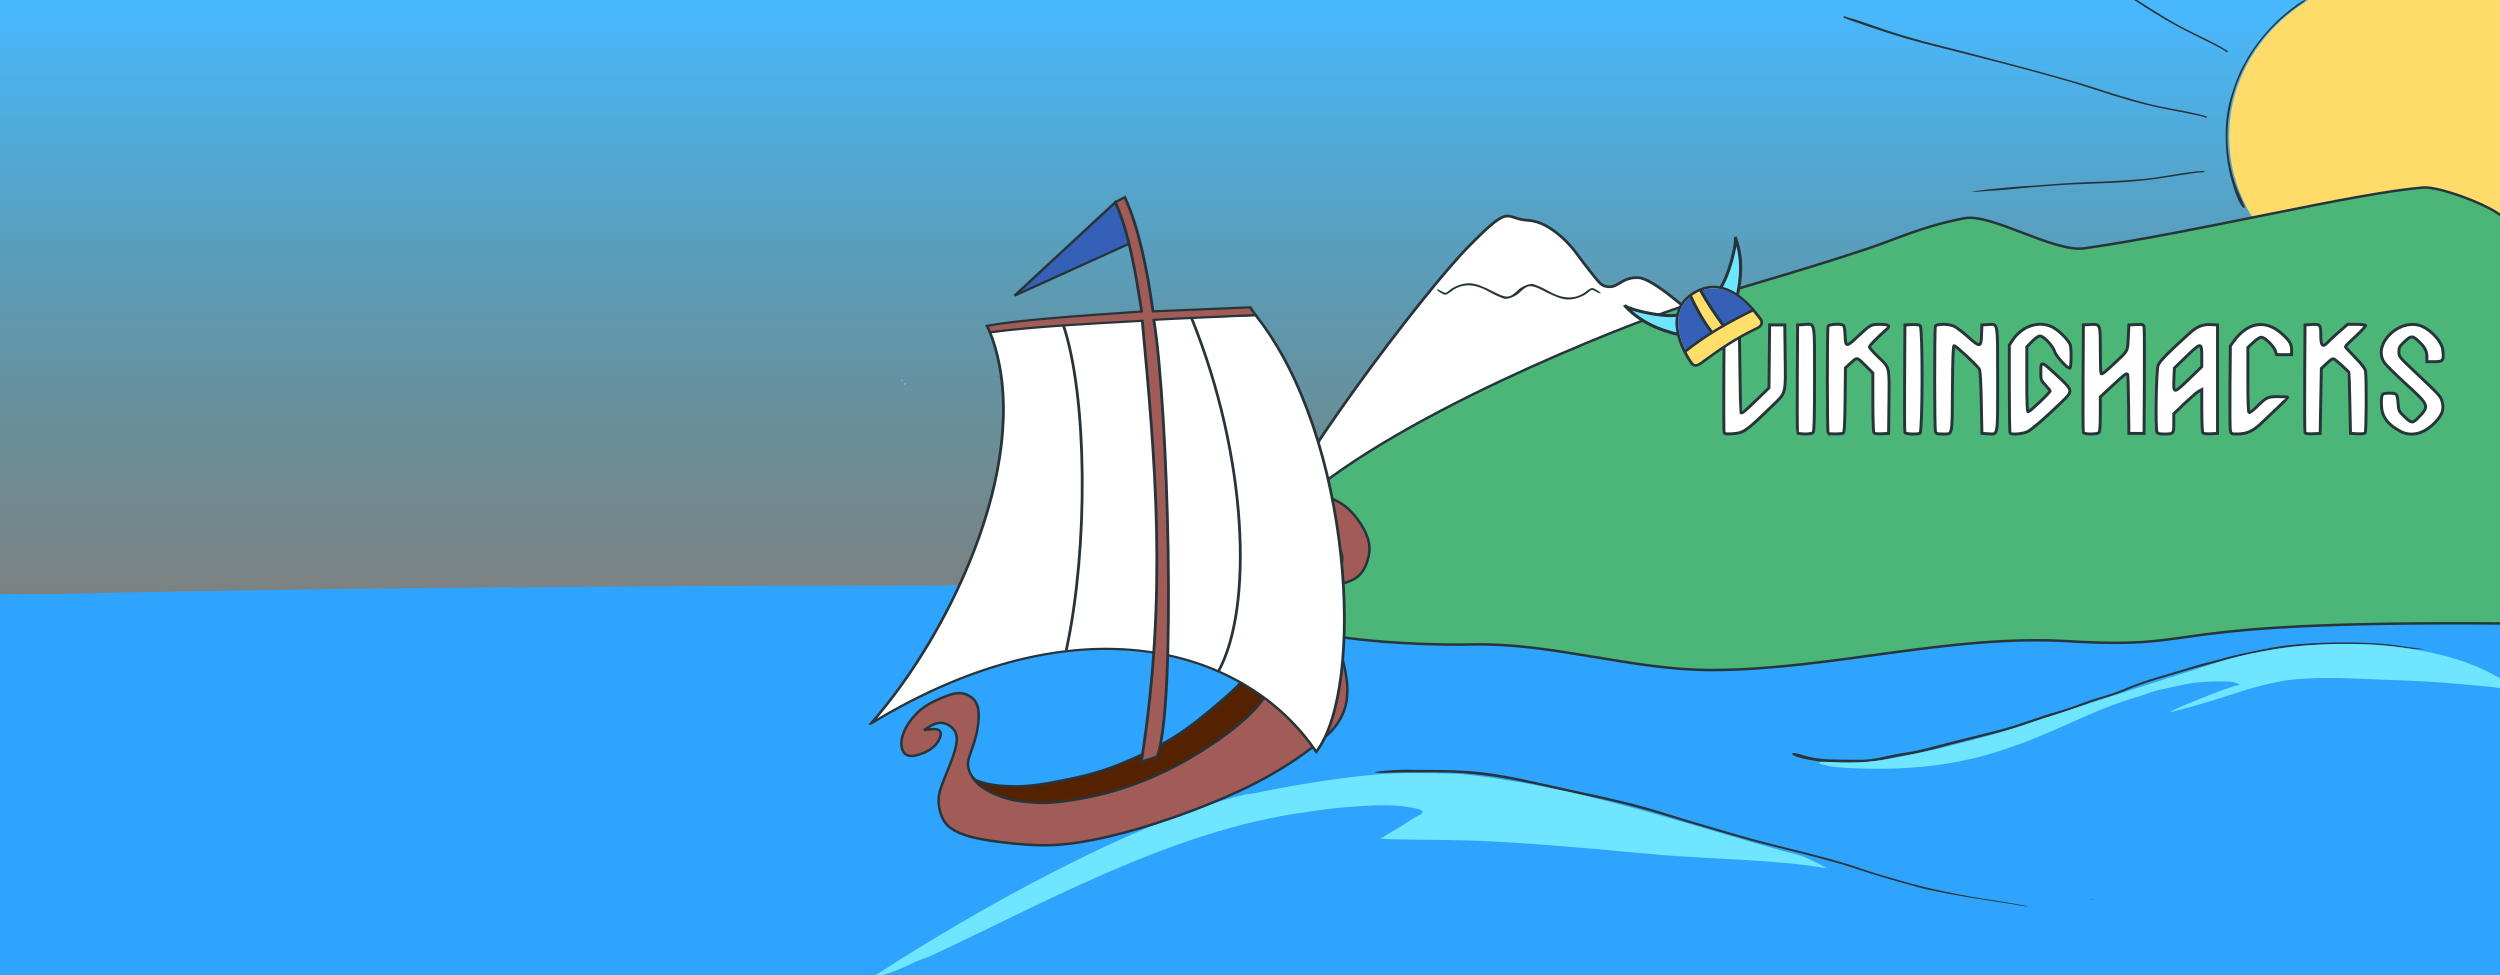 <?xml version="1.0" encoding="UTF-8" standalone="no"?>
<svg
   xmlns:dc="http://purl.org/dc/elements/1.1/"
   xmlns:cc="http://creativecommons.org/ns#"
   xmlns:rdf="http://www.w3.org/1999/02/22-rdf-syntax-ns#"
   xmlns:svg="http://www.w3.org/2000/svg"
   xmlns="http://www.w3.org/2000/svg"
   xmlns:xlink="http://www.w3.org/1999/xlink"
   xmlns:sodipodi="http://sodipodi.sourceforge.net/DTD/sodipodi-0.dtd"
   xmlns:inkscape="http://www.inkscape.org/namespaces/inkscape"
   inkscape:version="0.92.4 (5da689c313, 2019-01-14)"
   inkscape:export-ydpi="250"
   inkscape:export-xdpi="250"
   inkscape:export-filename="C:\Users\Cole\Downloads\vikingHacksLandingConcept.png"
   sodipodi:docname="vHacksLandingProduction.svg"
   viewBox="0 0 4000 1560"
   height="1560"
   width="4000"
   id="svg929"
   version="1.1">
  <rect x="0" y="0" width="4000" height="1560" fill="#808080" stroke="none"/>
  <defs
     id="defs933">
    <inkscape:tag
       id="Set 2"
       inkscape:expanded="true">
      <inkscape:tagref
         xlink:href="#path6145"
         id="tagref15137" />
      <inkscape:tagref
         xlink:href="#path12938-9-2"
         id="tagref15139" />
      <inkscape:tagref
         xlink:href="#path12938-9"
         id="tagref15141" />
    </inkscape:tag>
    <linearGradient
       id="linearGradient2018-8"
       inkscape:collect="always">
      <stop
         id="stop2014"
         offset="0"
         style="stop-color:#49b7fb;stop-opacity:1" />
      <stop
         id="stop2016"
         offset="1"
         style="stop-color:#35a7b7;stop-opacity:0;" />
    </linearGradient>
    <inkscape:path-effect
       lpeversion="1"
       is_visible="true"
       id="path-effect1504"
       effect="spiro" />
    <linearGradient
       gradientTransform="matrix(17.152,0,0,4.286,-1166.653,1261.501)"
       gradientUnits="userSpaceOnUse"
       y2="-60.197"
       x2="177.247"
       y1="-287.609"
       x1="177.247"
       id="linearGradient2020"
       xlink:href="#linearGradient2018-8"
       inkscape:collect="always" />
    <inkscape:path-effect
       effect="bspline"
       id="path-effect6105"
       is_visible="true"
       weight="33.333"
       steps="2"
       helper_size="0"
       apply_no_weight="true"
       apply_with_weight="true"
       only_selected="false" />
  </defs>
  <sodipodi:namedview
     inkscape:current-layer="g937"
     inkscape:window-maximized="1"
     inkscape:window-y="642"
     inkscape:window-x="1072"
     inkscape:cy="1021.4922"
     inkscape:cx="1658.9463"
     inkscape:zoom="0.27917016"
     showguides="true"
     showgrid="false"
     id="namedview931"
     inkscape:window-height="1057"
     inkscape:window-width="1920"
     inkscape:pageshadow="2"
     inkscape:pageopacity="0"
     guidetolerance="10"
     gridtolerance="10"
     objecttolerance="10"
     borderopacity="1"
     bordercolor="#666666"
     pagecolor="#ffffff"
     inkscape:guide-bbox="true">
    <sodipodi:guide
       position="1306.783,1040"
       orientation="0,1"
       id="guide13129"
       inkscape:locked="false"
       inkscape:label=""
       inkscape:color="rgb(0,0,255)" />
    <sodipodi:guide
       position="1469.075,520"
       orientation="0,1"
       id="guide13131"
       inkscape:locked="false"
       inkscape:label=""
       inkscape:color="rgb(0,0,255)" />
    <inkscape:grid
       type="xygrid"
       id="grid13133" />
    <sodipodi:guide
       position="853,1945.258"
       orientation="1,0"
       id="guide13135"
       inkscape:locked="false"
       inkscape:label=""
       inkscape:color="rgb(0,0,255)" />
    <sodipodi:guide
       position="1706,1697.035"
       orientation="1,0"
       id="guide13137"
       inkscape:locked="false"
       inkscape:label=""
       inkscape:color="rgb(0,0,255)" />
  </sodipodi:namedview>
  <g
     inkscape:groupmode="layer"
     id="layer9"
     inkscape:label="Image 5">
    <rect
       y="0"
       x="-76.766"
       height="1032.137"
       width="4072.736"
       id="rect2012"
       style="display:inline;fill:url(#linearGradient2020);fill-opacity:1;stroke-width:8.575;stroke-linejoin:round;stroke-miterlimit:4;stroke-dasharray:51.447, 8.575;stroke-dashoffset:0" />
  </g>
  <g
     inkscape:label="Image 3"
     id="layer3"
     inkscape:groupmode="layer"
     style="display:inline">
    <g
       style="display:inline"
       id="g17296"
       transform="translate(12)">
      <path
         inkscape:connector-curvature="0"
         id="rect2004"
         style="display:inline;fill:#2fa4ff;fill-opacity:1;stroke-width:5.865;stroke-linejoin:round;stroke-dasharray:35.188, 5.865"
         d="m -12.215,950.302 c 0,0 67.226,0.795 100.807,0 1317.86,-31.191 3914.48,0 3914.48,0 l -3.127,620.803 H -15.341 Z"
         sodipodi:nodetypes="cscccc" />
      <ellipse
         ry="261.521"
         rx="283.05"
         cy="218.203"
         cx="3837.686"
         id="path13139"
         style="display:inline;opacity:1;fill:#ffdc69;fill-opacity:1;stroke:none;stroke-width:4.569;stroke-linecap:butt;stroke-linejoin:miter;stroke-miterlimit:4;stroke-dasharray:none;stroke-opacity:1;paint-order:stroke fill markers" />
      <g
         transform="translate(1486)"
         id="g15080">
        <path
           sodipodi:nodetypes="cccsccsccscc"
           inkscape:connector-curvature="0"
           style="fill:#27343a;stroke:none;stroke-width:3.8;stroke-miterlimit:4;stroke-dasharray:none;stroke-opacity:1"
           d="m 2092.928,102.215 -2.426,4.143 c -6.847,11.689 -17.447,40.432 -21.994,59.643 -8.845,37.367 -6.789,85.076 4.102,123.263 2.197,7.703 4.642,16.58 11.214,32.253 9.463,17.79 11.397,11.201 8.171,4.942 C 2082.617,305.335 2080.288,301.295 2075.621,285.5 2044.84,181.328 2088.749,69.299 2183.885,6.092 c 6.666,-4.429 7.961,-5.658 6.226,-5.914 -2.856,-0.421 -19.858,11.507 -35.277,24.752 -21.024,18.059 -42.141,43.131 -56.279,66.82 -2.052,3.438 -5.627,10.465 -5.627,10.465 z"
           id="path15076" />
        <path
           inkscape:connector-curvature="0"
           style="fill:#27343a;stroke:none;stroke-width:3.8;stroke-miterlimit:4;stroke-dasharray:none;stroke-opacity:1"
           d="m 1453.521,25.871 c -0.393,-0.007 -0.869,0.147 -1.406,0.464 -2.766,1.633 -0.75,2.476 35.297,14.757 48.632,16.568 79.979,25.696 127.897,37.241 5.532,1.333 21.832,5.456 36.222,9.165 14.39,3.709 39.294,10.1 55.344,14.2 16.049,4.1 41.186,10.794 55.859,14.874 14.673,4.08 34.052,9.467 43.064,11.971 9.012,2.504 28.734,8.59 43.825,13.524 55.681,18.204 85.927,26.472 121.254,33.15 33.95,6.417 55.686,10.996 57.57,12.127 2.025,1.215 5.025,1.116 4.995,-0.165 -0.042,-1.808 -22.141,-6.959 -58.331,-13.596 -28.052,-5.145 -39.006,-7.895 -80.993,-20.331 -12.187,-3.609 -29.883,-9.185 -39.325,-12.391 -9.442,-3.206 -29.387,-9.247 -44.323,-13.422 -14.936,-4.176 -34.405,-9.649 -43.266,-12.163 -14.134,-4.011 -47.009,-12.739 -116.246,-30.863 -10.793,-2.825 -27.547,-7.111 -37.231,-9.523 -50.816,-12.658 -79.605,-21.24 -121.081,-36.094 -13.155,-4.711 -26.984,-9.203 -30.73,-9.98 -3.746,-0.778 -7.108,-1.874 -7.474,-2.437 -0.215,-0.331 -0.529,-0.501 -0.922,-0.508 z"
           id="path15074" />
        <path
           sodipodi:nodetypes="ccccsccsscccc"
           inkscape:connector-curvature="0"
           style="display:inline;fill:#27343a;stroke:none;stroke-width:3.8;stroke-miterlimit:4;stroke-dasharray:none;stroke-opacity:1"
           d="m 1692.965,304.894 c 22.751,-1.398 42.399,-3.891 57.584,-5.057 15.185,-1.166 35.239,-2.707 44.566,-3.425 9.326,-0.718 29.941,-1.719 45.81,-2.224 58.551,-1.865 89.805,-4.402 125.291,-10.166 34.104,-5.54 56.099,-8.643 58.256,-8.223 2.317,0.452 5.104,-0.664 4.64,-1.857 -0.656,-1.686 -23.187,1.005 -59.472,7.101 -28.125,4.725 -39.361,5.873 -83.072,8.494 -12.687,0.761 -31.224,1.551 -41.193,1.755 -9.969,0.204 -30.779,1.324 -46.244,2.489 -15.465,1.165 -35.634,2.656 -44.821,3.313 -32.894,0.807 -157.924,15.176 -61.346,7.8 z"
           id="path15074-0" />
        <path
           sodipodi:nodetypes="ccccsccsscccc"
           inkscape:connector-curvature="0"
           style="display:inline;fill:#27343a;stroke:none;stroke-width:3.8;stroke-miterlimit:4;stroke-dasharray:none;stroke-opacity:1"
           d="m 1774.914,-86.483 c 19.366,12.02 36.836,21.353 49.897,29.187 13.061,7.834 30.311,18.177 38.333,22.986 8.023,4.809 25.417,15.918 38.654,24.686 48.839,32.349 75.8,48.36 108.081,64.186 31.023,15.21 50.76,25.402 52.276,26.993 1.629,1.709 4.548,2.411 4.859,1.169 0.44,-1.755 -19.495,-12.593 -52.619,-28.611 -25.675,-12.416 -35.504,-17.979 -72.675,-41.127 -10.789,-6.719 -26.367,-16.798 -34.617,-22.398 -8.25,-5.6 -25.872,-16.725 -39.161,-24.721 -13.289,-7.995 -30.603,-18.447 -38.477,-23.226 -27.299,-18.37 -137.597,-78.977 -54.552,-29.124 z"
           id="path15074-0-2" />
      </g>
      <g
         id="g17282"
         transform="translate(1430.627,-1.791)">
        <path
           id="path2028"
           d="m 906.97,396.349 c 70.188,-71.244 56,-44.227 95.25,-42.038 39.25,2.189 74.155,48.439 74.155,48.439 0,0 26.507,36.021 39.048,50 4.306,4.8 8.17,7.69 17.665,7.885 13.338,0.273 20.746,-15.531 45.344,-14.584 40.981,1.576 190.399,159.274 190.399,159.274 L 854.429,884.322 583.998,859.695 c 21.23,-87 250.385,-389.667 322.972,-463.347 z"
           style="display:inline;fill:#ffffff;fill-opacity:1;stroke:#27343a;stroke-width:4.403;stroke-linecap:butt;stroke-linejoin:miter;stroke-miterlimit:4;stroke-dasharray:none;stroke-opacity:1"
           inkscape:connector-curvature="0"
           sodipodi:nodetypes="sscssscccs" />
        <path
           style="fill:#27343a;stroke:none;stroke-width:3.8;stroke-miterlimit:4;stroke-dasharray:none;stroke-opacity:1"
           d="m 908.627,455.002 c -10.907,-0.272 -24.855,4.703 -33.098,11.979 -4.68,4.131 -5.32,4.194 -10.953,1.096 -9.859,-5.424 -11.634,-3.866 -2.285,2.006 7.109,4.466 8.948,4.313 16.066,-1.332 17.308,-13.726 37.267,-13.892 60.801,-0.504 10.014,5.697 22.839,11.347 26.42,11.637 0.473,0.038 0.981,0.043 1.514,0.018 0.499,-0.024 1.021,-0.075 1.562,-0.15 6.829,-0.951 16.607,-5.802 19.998,-9.854 0.2,-0.187 0.311,-0.278 0.527,-0.482 13.22,-12.462 17.725,-12.7 38.354,-2.023 17.668,9.144 27.009,12.599 36.465,13.488 11.16,1.05 26.444,-4.091 35.236,-11.852 4.68,-4.131 5.32,-4.194 10.953,-1.096 9.86,5.424 11.634,3.864 2.285,-2.008 -7.109,-4.466 -8.946,-4.311 -16.064,1.334 -17.308,13.726 -37.269,13.89 -60.803,0.502 -10.014,-5.697 -22.84,-11.345 -26.42,-11.635 -0.473,-0.038 -0.981,-0.045 -1.514,-0.019 -0.499,0.024 -1.021,0.077 -1.562,0.152 -6.829,0.951 -16.608,5.802 -19.998,9.854 -0.2,0.187 -0.311,0.278 -0.527,0.482 -13.22,12.462 -17.725,12.7 -38.354,2.023 -17.668,-9.144 -27.009,-12.599 -36.465,-13.488 -0.697,-0.066 -1.412,-0.109 -2.139,-0.127 z"
           id="path15060"
           inkscape:connector-curvature="0" />
      </g>
    </g>
  </g>
  <g
     inkscape:label="Image 1"
     id="layer1"
     inkscape:groupmode="layer"
     style="display:inline">
    <path
       sodipodi:nodetypes="cssssssssscc"
       id="path2009"
       d="m 4016.989,997.671 c -597.146,-5.264 -471.715,42.329 -707.702,28.254 -189.741,-11.317 -380.058,45.714 -570.136,46.142 -128.347,0.289 -256.698,-44.209 -385.004,-40.939 -73.097,1.863 -342.885,-4.795 -357.851,-76.368 -28.978,-138.582 312.153,-310.322 540.423,-405.399 195.913,-81.6 252.273,-85.328 453.665,-152.272 45.764,-15.212 84.028,-34.665 152.701,-47.903 42.953,-8.28 143.131,55.046 191.819,48.113 177.432,-25.265 433.061,-88.588 542.64,-97.312 25.461,-2.027 112.288,30.17 128.941,49.537 -0.622,191.594 10.504,648.148 10.504,648.148"
       style="display:inline;fill:#4cb578;fill-opacity:1;stroke:#27343a;stroke-width:4;stroke-linecap:butt;stroke-linejoin:miter;stroke-miterlimit:4;stroke-dasharray:none;stroke-opacity:1"
       inkscape:connector-curvature="0" />
  </g>
  <g
     id="g937"
     inkscape:label="Image"
     inkscape:groupmode="layer"
     style="display:inline">
    <path
       sodipodi:nodetypes="ssss"
       id="path1750"
       d="m 2701.843,515.25 c -1.244,-1.586 -1.208,-1.621 0.378,-0.378 0.963,0.755 1.75,1.542 1.75,1.75 0,0.823 -0.821,0.293 -2.128,-1.372 z"
       style="fill:#9ce3fb"
       inkscape:connector-curvature="0" />
    <path
       id="path1686"
       style="fill:#9ce3fb"
       d="m 1442.912,608 c -0.582,0 -0.781,0.45 -0.441,1 0.34,0.55 0.816,1 1.059,1 0.242,0 0.441,-0.45 0.441,-1 0,-0.55 -0.476,-1 -1.059,-1 z"
       inkscape:connector-curvature="0" />
    <path
       id="path1604"
       style="fill:#9ce3fb"
       d="m 1729.971,399.141 c -0.825,0 -2.4,0.387 -3.5,0.859 -1.261,0.542 -1.446,0.859 -0.5,0.859 0.825,0 2.4,-0.387 3.5,-0.859 1.261,-0.542 1.446,-0.859 0.5,-0.859 z"
       inkscape:connector-curvature="0" />
    <path
       id="path1602"
       style="fill:#9ce3fb"
       d="m 1448.053,613.492 c -0.179,0.02 -0.376,0.067 -0.582,0.146 -0.825,0.317 -1.5,0.753 -1.5,0.969 0,0.216 0.675,0.393 1.5,0.393 0.825,0 1.5,-0.436 1.5,-0.969 0,-0.4 -0.38,-0.598 -0.918,-0.539 z"
       inkscape:connector-curvature="0" />
    <path
       style="fill:#27343a;stroke:none;stroke-width:3.8;stroke-miterlimit:4;stroke-dasharray:none;stroke-opacity:1"
       d="m 2112.535,494.432 c 0.01,0.017 0.016,0.032 0.023,0.049 0.014,0.01 0.029,0.021 0.043,0.031 -0.02,-0.026 -0.046,-0.054 -0.066,-0.08 z"
       id="path15058"
       inkscape:connector-curvature="0" />
    <path
       style="fill:#27343a;stroke:none;stroke-width:3.8;stroke-miterlimit:4;stroke-dasharray:none;stroke-opacity:1"
       d="m 2131.881,528.201 0.139,0.395 c 0.01,0.011 0.034,0.034 0.043,0.045 -0.064,-0.153 -0.117,-0.285 -0.182,-0.439 z"
       id="path15054"
       inkscape:connector-curvature="0" />
    <path
       style="fill:#27343a;stroke:none;stroke-width:3.8;stroke-miterlimit:4;stroke-dasharray:none;stroke-opacity:1"
       d="m 3347.887,1439.123 c -0.347,-0.014 -0.743,0.049 -1.103,0.193 -0.798,0.319 -0.561,0.557 0.604,0.606 1.054,0.043 1.645,-0.193 1.312,-0.525 -0.166,-0.166 -0.465,-0.259 -0.812,-0.274 z"
       id="path1508"
       inkscape:connector-curvature="0" />
    <g
       style="display:inline"
       id="g15129"
       transform="matrix(1.179,0,0,1.179,964.046,-97.651)">
      <path
         inkscape:connector-curvature="0"
         style="display:inline;fill:#ffffff;stroke:#27343a;stroke-width:4;stroke-miterlimit:4;stroke-dasharray:none;stroke-opacity:1"
         d="m 1522.1,669.996 c -0.456,-1.189 -0.643,-34.573 -0.416,-74.186 l 0.413,-72.024 h 10.289 10.289 l 0.84,59.36 c 0.462,32.648 0.996,59.538 1.187,59.756 1.36,1.549 5.323,-1.628 20.764,-16.651 l 17.521,-17.046 0.422,-42.71 0.422,-42.71 h 10.289 10.289 l 0.469,40.365 c 0.646,55.546 1.949,50.561 -18.379,70.314 -35.207,34.211 -37.726,35.948 -53.698,37.026 -7.36,0.497 -10.084,0.116 -10.702,-1.495 z m 99.655,-0.183 c -0.417,-1.088 -0.573,-34.389 -0.346,-74.003 l 0.413,-72.024 8.263,-0.477 c 15.929,-0.919 14.69,-7.147 14.69,73.823 0,53.003 -0.479,71.339 -1.899,72.76 -2.577,2.577 -20.126,2.511 -21.12,-0.079 z m 41.487,0.923 c -1.319,-1.319 -1.41,-141.809 -0.095,-145.237 1.032,-2.691 16.953,-3.646 20.732,-1.244 1.149,0.731 2.092,6.167 2.374,13.699 0.6,16 1.597,16.181 15.796,2.86 18.664,-17.51 19.211,-17.819 31.489,-17.819 12.588,0 14.781,1.938 8.391,7.415 -10.736,9.202 -22.757,21.513 -22.757,23.306 0,1.067 5.659,7.375 12.576,14.018 15.328,14.72 14.59,11.403 14.003,62.901 l -0.46,40.365 -9.351,0.482 c -6.409,0.33 -9.763,-0.167 -10.661,-1.583 -0.72,-1.136 -1.321,-19.814 -1.334,-41.507 l -0.024,-39.442 -10.025,-10.025 c -11.829,-11.829 -11.017,-11.69 -20.051,-3.418 l -7.123,6.523 -0.469,43.645 c -0.342,31.854 -0.984,43.973 -2.374,44.856 -2.347,1.492 -19.183,1.658 -20.637,0.204 z m 104.144,-0.923 c -0.417,-1.088 -0.573,-34.389 -0.346,-74.003 l 0.413,-72.024 9.236,-0.479 c 5.447,-0.282 10.155,0.284 11.476,1.381 3.576,2.968 3.321,144.767 -0.263,146.142 -4.684,1.798 -19.722,1.052 -20.515,-1.018 z m 41.429,-1.583 c -1.252,-4.67 -1.286,-139.475 -0.036,-142.731 1.276,-3.326 17.063,-3.41 24.908,-0.132 3.123,1.305 11.754,7.793 19.181,14.419 16.745,14.939 17.98,14.749 18.598,-2.866 l 0.461,-13.134 8.658,-0.491 c 13.426,-0.761 12.712,-4.973 12.712,74.998 0,79.054 0.896,73.981 -12.931,73.19 l -8.439,-0.483 -0.791,-41.948 c -0.535,-28.34 -1.406,-43.019 -2.687,-45.251 -3.015,-5.253 -32.383,-32.495 -34.332,-31.846 -1.243,0.414 -1.886,17.807 -2.179,58.943 -0.466,65.386 0.526,60.831 -13.251,60.869 -7.92,0.021 -9.024,-0.374 -9.872,-3.537 z m 101.366,2.506 c -0.58,-0.58 -1.055,-27.663 -1.055,-60.183 v -59.128 l 3.77,-5.972 c 12.344,-19.554 35.512,-27.821 53.833,-19.208 9.359,4.399 24.051,19.176 25.306,25.452 1.602,8.011 1.133,29.589 -0.667,30.702 -2.593,1.603 -19.076,-16.29 -20.818,-22.598 -2.043,-7.399 -14.775,-20.977 -19.67,-20.977 -2.342,0 -6.361,2.72 -10.864,7.353 l -7.146,7.353 v 44.093 c 0,34.237 0.442,44.085 1.979,44.058 2.169,-0.037 29.68,-26.12 29.68,-28.14 0,-0.688 -2.849,-4.306 -6.332,-8.041 -6.202,-6.651 -6.332,-7.029 -6.332,-18.479 0,-14.79 0.292,-14.711 22.78,6.197 20.981,19.507 21.098,20.165 6.108,34.611 -24.272,23.392 -40.896,37.796 -47.076,40.787 -6.337,3.068 -21.207,4.409 -23.497,2.119 z m 99.395,-0.923 c -0.417,-1.088 -0.573,-34.389 -0.346,-74.003 l 0.413,-72.024 8.263,-0.477 c 15.045,-0.868 14.69,-1.698 14.69,34.302 0,17.237 0.452,31.791 1.003,32.343 1.282,1.282 5.729,-2.247 20.923,-16.605 15.793,-14.923 15.143,-13.59 16.064,-32.942 l 0.791,-16.621 9.845,-0.47 c 9.14,-0.436 9.908,-0.21 10.729,3.166 0.486,2 0.686,35.334 0.445,74.077 L 2091.956,671 h -10.289 -10.289 l -0.403,-38.782 c -0.222,-21.33 -0.749,-39.712 -1.171,-40.848 -1.117,-3.006 -3.566,-1.246 -21.387,15.372 l -15.821,14.754 v 23.249 c 0,15.972 -0.595,23.843 -1.9,25.148 -2.577,2.577 -20.126,2.511 -21.12,-0.079 z m 99.961,-0.525 c -2.337,-6.091 -1.012,-84.367 1.537,-90.736 2.271,-5.676 13.593,-17.221 42.78,-43.622 9.836,-8.897 17.907,-12.176 28.604,-11.621 l 9.223,0.478 V 597.393 671 l -9.351,0.482 c -6.409,0.33 -9.763,-0.167 -10.661,-1.583 -0.72,-1.136 -1.321,-14.727 -1.334,-30.203 l -0.024,-28.138 -4.353,2.376 c -2.394,1.307 -10.942,8.682 -18.995,16.391 l -14.642,14.015 v 12.765 c 0,14.578 -0.098,14.686 -13.415,14.686 -6.206,0 -8.659,-0.656 -9.368,-2.504 z m 43.858,-72.436 16.916,-16.372 v -14.496 c 0,-18.871 -1.007,-18.825 -21.37,0.978 l -15.829,15.394 -0.559,13.076 c -0.959,22.441 -0.883,22.446 20.842,1.42 z m 55.67,69.796 c -0.529,-2.83 -0.74,-29.72 -0.467,-59.756 l 0.495,-54.611 4.584,-6.332 c 18.651,-25.761 42.692,-29.851 64.413,-10.959 11.165,9.711 14.107,14.44 14.107,22.679 v 6.483 h -10.166 -10.166 l -1.786,-5.413 c -2.143,-6.492 -14.474,-18.331 -19.094,-18.331 -1.811,0 -6.635,3.157 -10.72,7.015 l -7.427,7.015 v 43.901 c 0,29.512 0.55,44.085 1.678,44.462 0.923,0.308 5.197,-2.868 9.498,-7.058 14.561,-14.185 15.431,-14.606 30.195,-14.606 7.283,0 13.242,0.314 13.242,0.697 0,0.703 -21.789,21.837 -38.118,36.972 -10.073,9.336 -18.747,12.985 -30.868,12.985 -8.264,0 -8.455,-0.104 -9.398,-5.145 z m 101.299,3.242 c -0.433,-1.13 -0.602,-34.465 -0.375,-74.079 l 0.413,-72.024 6.996,-0.5 c 13.417,-0.959 14.373,-0.142 14.373,12.273 0,17.333 2.215,19.675 10.389,10.987 2.557,-2.718 9.476,-9.129 15.375,-14.246 l 10.725,-9.305 h 11.738 c 6.456,0 12.141,0.653 12.634,1.451 0.493,0.798 -5.52,7.381 -13.362,14.629 -7.842,7.248 -14.258,13.605 -14.258,14.127 0,0.522 5.946,7.015 13.212,14.431 9.18,9.368 13.528,15.061 14.246,18.654 1.506,7.533 1.221,81.177 -0.324,83.613 -0.898,1.415 -4.251,1.913 -10.661,1.583 L 2372.136,671 l -0.859,-41.157 c -0.472,-22.636 -1.006,-41.387 -1.187,-41.668 -1.184,-1.842 -17.468,-16.557 -19.741,-17.837 -2.247,-1.266 -4.253,-0.192 -10.289,5.509 l -7.498,7.081 -0.791,44.036 -0.791,44.036 -9.914,0.472 c -7.022,0.334 -10.144,-0.128 -10.702,-1.583 z m 129.549,-1.704 c -18.19,-9.662 -25.829,-20.645 -25.829,-37.135 0,-14.27 0.325,-14.679 11.606,-14.638 9.239,0.034 9.991,0.951 10.964,13.363 0.842,10.752 1.051,11.193 8.816,18.6 9.789,9.338 10.959,9.362 19.499,0.402 14.438,-15.149 14.083,-16.025 -18.617,-45.844 -13.366,-12.189 -26.095,-24.817 -28.285,-28.063 -17.358,-25.726 22.802,-62.947 52.438,-48.6 12.725,6.16 25.522,20.904 26.762,30.833 1.871,14.973 0.807,16.546 -11.188,16.546 h -10.259 v -6.41 c 0,-8.301 -2.844,-13.592 -11.688,-21.743 -8.338,-7.686 -9.804,-7.551 -19.576,1.798 -5.817,5.566 -6.728,7.333 -6.728,13.06 0,6.461 0.531,7.123 21.647,26.976 32.915,30.948 35.08,33.299 36.907,40.084 2.932,10.886 0.65,17.87 -9.282,28.416 -14.684,15.592 -32.374,20.224 -47.187,12.356 z"
         id="path2049" />
      <g
         id="g12977"
         transform="rotate(27.763,2050.784,-1553.342)"
         style="display:inline;stroke-width:4;stroke-miterlimit:4;stroke-dasharray:none">
        <g
           transform="matrix(0.976,-0.037,-0.037,0.941,55.712,88.004)"
           id="g13074">
          <g
             transform="matrix(0.857,-0.47,0.437,0.927,1061.397,828.633)"
             id="g13101">
            <path
               sodipodi:nodetypes="cccc"
               inkscape:connector-curvature="0"
               id="path12972"
               d="m 1497.868,444.433 c 16.355,15.833 33.8,-72.027 28.814,-77.965 15.513,36.895 10.22,72.464 4.818,99.393 z"
               style="display:inline;fill:#70e5ff;fill-opacity:1;stroke:#27343a;stroke-width:4.358;stroke-linecap:butt;stroke-linejoin:miter;stroke-miterlimit:4;stroke-dasharray:none;stroke-opacity:1" />
            <path
               sodipodi:nodetypes="cccc"
               inkscape:connector-curvature="0"
               id="path12972-2"
               d="m 1460.783,468.601 c 7.315,21.556 -79.563,-0.262 -82.797,-7.309 26.712,29.805 61.126,40.237 87.778,46.875 z"
               style="display:inline;fill:#70e5ff;fill-opacity:1;stroke:#27343a;stroke-width:4.358;stroke-linecap:butt;stroke-linejoin:miter;stroke-miterlimit:4;stroke-dasharray:none;stroke-opacity:1" />
            <path
               style="opacity:1;fill:#ffde69;fill-opacity:1;stroke:#27343a;stroke-width:3.819;stroke-linecap:butt;stroke-linejoin:miter;stroke-miterlimit:4;stroke-dasharray:none;stroke-opacity:1"
               d="m 1489.182,547.192 c 28.135,-21.878 48.646,-35.656 74.718,-48.298 3.767,-1.592 9.349,-6.058 4.641,-12.968 -13.64,-18.017 -51.947,-66.777 -94.568,-40.48 -43.686,26.955 -10.972,84.891 2.572,102.675 3.64,4.183 8.674,2.262 12.636,-0.929 z"
               id="path12938"
               inkscape:connector-curvature="0"
               sodipodi:nodetypes="cccscc" />
            <path
               style="opacity:1;fill:#3560b8;fill-opacity:1;stroke:none;stroke-width:3.819;stroke-linecap:butt;stroke-linejoin:miter;stroke-miterlimit:4;stroke-dasharray:none;stroke-opacity:1"
               d="m 1517.356,494.152 c 28.121,-16.921 29.232,-15.662 34.415,-18.343 3.767,-1.592 4.686,-1.458 2.002,-5.374 -13.701,-16.576 -41.311,-39.151 -70.935,-27.554 8.235,12.079 24.292,37.586 34.518,51.27 z"
               id="path12938-9"
               inkscape:connector-curvature="0"
               sodipodi:nodetypes="ccccc" />
            <path
               style="opacity:1;fill:#3560b8;fill-opacity:1;stroke:none;stroke-width:3.751;stroke-linecap:butt;stroke-linejoin:miter;stroke-miterlimit:4;stroke-dasharray:none;stroke-opacity:1"
               d="m 1472.244,526.179 c -3.04,2.65 -4.781,4.422 -7.067,0.378 -9.255,-19.077 -21.865,-54.48 4.011,-75.76 7.072,12.436 24.621,38.651 33.035,53.032 -1.056,0.784 -23.169,17.156 -29.979,22.35 z"
               id="path12938-9-2"
               inkscape:connector-curvature="0"
               sodipodi:nodetypes="cccccc" />
            <path
               sodipodi:nodetypes="cc"
               inkscape:connector-curvature="0"
               id="path13064"
               d="m 1464.702,531.187 c 28.775,-24.589 60.474,-42.771 93.094,-58.934"
               style="fill:none;stroke:#27343a;stroke-width:3.819;stroke-linecap:butt;stroke-linejoin:miter;stroke-miterlimit:4;stroke-dasharray:none;stroke-opacity:1" />
            <path
               style="fill:none;stroke:#27343a;stroke-width:3.987;stroke-linecap:butt;stroke-linejoin:miter;stroke-miterlimit:4;stroke-dasharray:none;stroke-opacity:1"
               d="m 1502.223,503.829 c -14.22,-17.579 -24.078,-36.122 -33.559,-54.748"
               id="path13076"
               inkscape:connector-curvature="0"
               sodipodi:nodetypes="cc" />
            <path
               style="display:inline;fill:none;stroke:#27343a;stroke-width:3.987;stroke-linecap:butt;stroke-linejoin:miter;stroke-miterlimit:4;stroke-dasharray:none;stroke-opacity:1"
               d="m 1517.356,494.152 c -12.418,-16.63 -24.76,-34.06 -35.406,-53.3"
               id="path13076-3"
               inkscape:connector-curvature="0"
               sodipodi:nodetypes="cc" />
          </g>
        </g>
      </g>
    </g>
    <g
       id="g19332">
      <path
         inkscape:connector-curvature="0"
         id="path15050"
         d="m 3747.691,1027.891 c -32.803,0.095 -66.683,1.813 -92.221,5.127 -21.705,2.817 -76.958,14.183 -95.5,19.646 -6.325,1.864 -17.044,4.723 -23.82,6.354 -14.959,3.6 -27.288,7.13 -54.18,15.514 -11.275,3.515 -25.45,7.732 -31.5,9.371 -13.538,3.667 -36.618,11.959 -54.279,19.502 -7.303,3.119 -19.003,7.26 -26,9.201 -14.749,4.092 -31.33,9.627 -49.721,16.598 -7.15,2.71 -19.3,6.686 -27,8.836 -16.445,4.591 -27.267,8.089 -56.674,18.32 -13.677,4.759 -31.572,9.972 -48.5,14.131 -14.754,3.625 -41.901,10.367 -60.326,14.982 -36.579,9.163 -55.756,15.218 -78,18.492 -7.975,1.174 -19.45,3.259 -25.5,4.635 -37.807,8.597 -40.415,6.906 -75,6.871 -32.572,-0.033 -47.518,-1.798 -66.582,-7.863 -9.674,-3.078 -15.418,-3.677 -15.418,-1.607 0,3.795 18.003,8.915 43.5,12.371 6.7,0.908 20.271,1.458 37.5,1.52 30.743,0.11 41.215,0.96 71.522,-5.854 9.637,-2.167 25.163,-5.117 34.5,-6.557 21.644,-3.337 41.993,-9.756 76.478,-18.608 15.125,-3.882 40.775,-10.357 57,-14.389 21.763,-5.408 36.65,-9.839 56.762,-16.898 14.994,-5.263 35.022,-11.784 44.51,-14.492 9.488,-2.708 22.196,-6.793 28.24,-9.078 20.942,-7.916 39.021,-14.278 45.988,-16.18 12.863,-3.512 28.906,-9.078 38.5,-13.357 11.989,-5.348 34.914,-13.461 50.5,-17.873 6.6,-1.868 24.825,-7.278 40.5,-12.02 15.675,-4.742 34.125,-9.991 41,-11.668 6.875,-1.677 17.716,-4.592 24.09,-6.479 13.578,-4.019 38.901,-9.792 64.91,-14.797 44.629,-8.588 65.801,-10.367 131,-11.002 42.341,-0.413 62.099,0.978 104.268,7.338 3.723,0.561 10.023,0.965 14,0.894 l 7.232,-0.129 -7,-0.857 c -12.388,-1.518 -22.641,-2.934 -39.014,-5.385 -21.235,-3.179 -52.962,-4.706 -85.766,-4.611 z"
         style="fill:#27343a;stroke:none;stroke-width:3.8;stroke-miterlimit:4;stroke-dasharray:none;stroke-opacity:1" />
      <path
         inkscape:connector-curvature="0"
         id="path15048"
         d="m 2277.148,1231.755 c -5.351,1e-4 -10.937,0.014 -16.789,0.041 -18.703,-1.686 -87.214,4.19 -48.758,4.857 35.839,-1.344 107.372,-1.388 129.188,0.426 46.217,3.842 85.21,10.497 146.57,25.018 5.775,1.367 26.475,5.837 46,9.934 56.539,11.863 95.749,21.772 134.5,33.992 17.113,5.396 49.683,15.059 83,24.621 9.9,2.841 26.325,7.62 36.5,10.617 10.175,2.998 34.925,9.477 55,14.4 72.921,17.884 106.01,26.894 134,36.488 17.356,5.949 41.617,13.233 68.5,20.568 9.9,2.701 20.025,5.557 22.5,6.346 16.086,5.123 70.98,15.416 123,23.062 22.455,3.301 41.779,6.42 46,7.428 3.86,0.921 8.577,1.288 7.902,0.613 -0.638,-0.638 -31.384,-6.192 -46.902,-8.473 -59.382,-8.727 -111.774,-19.653 -156,-32.533 -14.575,-4.245 -31,-9.007 -36.5,-10.582 -5.5,-1.575 -17.2,-5.394 -26,-8.486 -28.728,-10.095 -64.187,-19.89 -136,-37.568 -18.15,-4.468 -45.15,-11.719 -60,-16.113 -14.85,-4.394 -34.875,-10.226 -44.5,-12.963 -19.516,-5.548 -40.441,-11.848 -71,-21.375 -31.175,-9.718 -42.43,-12.859 -71.363,-19.916 -24.666,-6.016 -33.908,-8.081 -83.137,-18.588 -9.9,-2.113 -33.075,-7.212 -51.5,-11.33 -76.597,-17.121 -103.945,-20.485 -184.211,-20.484 z"
         style="fill:#27343a;stroke:none;stroke-width:3.8;stroke-miterlimit:4;stroke-dasharray:none;stroke-opacity:1" />
      <path
         style="fill:#70e5ff;fill-opacity:1;stroke:none;stroke-opacity:1"
         d="m 1991.655,1271.323 c 4.125,-0.518 10.425,-1.35 14,-1.849 87.561,-18.342 187.582,-33.024 248.91,-32.698 64.406,0.383 79.973,0.932 100.09,3.527 198.167,23.454 372.525,88.86 525.332,128.471 11.825,3.052 43.351,20.385 43.594,20.623 -76.143,-13.518 -186.38,-15.025 -265.837,-21.418 -0.874,-0.27 -10.364,-1.184 -21.089,-2.031 -25.349,-2.001 -49.228,-4.155 -60.5,-5.455 -12.282,-1.417 -117.189,-9.918 -137,-11.102 -8.8,-0.526 -23.65,-1.417 -33,-1.981 -41.908,-2.526 -66.293,-3.255 -128.701,-3.843 -51.338,-0.484 -66.989,-0.917 -67.95,-1.879 -0.999,-1 -0.874,-1.25 0.622,-1.25 1.029,0 2.582,-0.626 3.45,-1.391 0.868,-0.765 8.329,-5.334 16.579,-10.152 8.25,-4.819 18.56,-11.199 22.912,-14.179 4.352,-2.98 11.382,-7.162 15.623,-9.295 23.254,-10.411 -13.797,-13.661 -22.035,-15.079 -27.319,-4.631 -99.607,-0.42 -157.5,9.174 -216.196,28.69 -434.073,153.888 -604.097,231.723 -8.298,2.756 -17.746,6.352 -20.995,7.991 -23.841,12.025 -51.593,22.224 -60.361,22.182 -9.941,0.718 -3.227,-1.282 1.453,-3.816 157.252,-101.861 412.3,-245.117 586.5,-286.273 z"
         id="path1520"
         sodipodi:nodetypes="cccccccssscssssssccccsccc"
         inkscape:connector-curvature="0" />
      <g
         id="g6190"
         style="display:inline;opacity:1;stroke:#27343a;stroke-width:4;stroke-miterlimit:4;stroke-dasharray:none;stroke-opacity:1"
         transform="translate(1235.109,-32.154)">
        <g
           style="stroke:#27343a;stroke-width:4;stroke-miterlimit:4;stroke-dasharray:none;stroke-opacity:1"
           id="g6131">
          <path
             sodipodi:nodetypes="sssssscsssssssssss"
             inkscape:connector-curvature="0"
             id="path6124"
             d="m 842.054,987.674 c 13.885,39.542 36.094,81.853 27.069,122.779 -9.16,41.541 -46.007,72.741 -77.341,101.51 -38.524,35.371 -84.401,63.452 -132.447,84.109 -54.643,23.492 -113.654,40.401 -173.051,43.505 -47.787,2.497 -102.635,6.739 -142.115,-20.302 -17.613,-12.064 -31.354,-55.846 -31.354,-55.846 0,0 8.094,14.727 13.952,17.175 17.795,7.436 37.761,9.219 57.039,9.668 22.664,0.527 45.399,-2.557 67.674,-6.767 30.72,-5.807 61.58,-12.291 90.876,-23.202 34.173,-12.728 67.532,-28.297 98.61,-47.372 30.159,-18.51 57.348,-41.623 84.109,-64.773 13.969,-12.084 27.769,-25.035 37.704,-40.604 11.951,-18.729 21.533,-39.392 27.069,-60.906 5.89,-22.886 6.767,-46.943 6.767,-70.574 5e-5,-17.228 -4.511,-34.16 9.184,-61.873 9.237,-18.693 27.206,47.706 36.254,73.474 z"
             style="fill:#552200;stroke:#27343a;stroke-width:4;stroke-linecap:butt;stroke-linejoin:miter;stroke-miterlimit:4;stroke-dasharray:none;stroke-opacity:1" />
          <path
             sodipodi:nodetypes="cccccccccccccccccccccccccccccccccsccccccccccccccccccccccccccccccc"
             inkscape:path-effect="#path-effect6105"
             inkscape:original-d="m 862.96073,958.30815 c 8.01711,3.38269 16.03161,6.7657 24.04834,10.15107 8.22017,-0.32332 16.43529,-0.64548 24.65256,-0.96677 10.31412,-3.94899 20.62427,-7.89585 30.93656,-11.84291 4.51306,-10.274 9.02373,-20.54382 13.53474,-30.8157 0.64551,-11.15911 1.29002,-22.31711 1.93353,-33.47432 -13.21161,-19.13512 -26.42449,-38.26963 -39.63746,-57.40182 -18.04532,-4.51258 -36.09318,-9.02454 -54.13897,-13.53474 -12.56697,0.96577 -25.13577,1.9326 -37.70393,2.9003 -16.7563,13.53374 -33.51404,27.06884 -50.2719,40.60423 5.8016,29.32428 11.60236,58.65032 17.40181,87.97583 7.73514,22.55691 15.46962,45.11581 23.20242,67.67368 0.001,22.5569 0.001,45.116 0,67.6738 -9.02216,23.8459 -18.04569,47.6938 -27.06949,71.5407 -27.06848,21.2679 -54.13915,42.5377 -81.20846,63.8067 -27.06848,15.7895 -54.13904,31.5807 -81.20845,47.3716 -30.29105,11.2779 -60.5843,22.5573 -90.87614,33.8368 -28.35751,4.5106 -56.71856,9.0226 -85.07553,13.5348 -10.10978,-0.1621 -20.22056,-0.3233 -30.33233,-0.4834 -15.66868,-1.5317 -31.33838,-3.0624 -47.00906,-4.5922 -15.78953,-7.6545 -31.57935,-15.3078 -47.3716,-22.9607 -4.8258,-9.3843 -9.65116,-18.7647 -14.47973,-28.1485 0.48532,-5.1207 0.96939,-10.2378 1.45266,-15.356 4.99729,-12.2479 9.99225,-24.4916 14.98741,-36.7372 1.3968,-14.5035 2.79231,-29.0031 4.1871,-43.5045 -3.59207,-6.1153 -7.18469,-12.2288 -10.77854,-18.3418 -7.39301,-3.1113 -14.78702,-6.2216 -22.18203,-9.3309 -9.42987,3.4226 -18.8615,6.8465 -28.29261,10.2709 -12.59212,5.9459 -25.18519,11.8929 -37.77931,17.8408 -10.16321,14.5095 -20.32741,29.0199 -30.49256,43.5313 1.84405,11.5215 3.68673,23.0416 5.52916,34.5674 8.98467,-0.968 17.96358,-1.9344 26.94551,-2.9003 9.67879,-4.9119 19.35296,-9.821 29.02983,-14.731 3.65808,-10.249 7.31514,-20.4969 10.97121,-30.7439 -10.87192,1.4944 -32.61877,4.4862 -32.61877,4.4862 0,0 14.71112,-9.7499 21.64756,-14.3466 7.08922,1.9322 14.18026,3.8661 21.26888,5.8006 4.18993,5.7991 8.37965,11.6002 12.56798,17.4018 -2.25486,10.3116 -4.51058,20.6234 -6.76737,30.9366 -7.73401,17.7251 -15.46728,35.4471 -23.20242,53.1722 -1.28811,7.0891 -2.57705,14.1783 -3.86707,21.2689 2.25715,9.9905 4.51258,19.9788 6.76737,29.9698 5.80203,5.8 11.60221,11.6002 17.40181,17.4018 12.56898,4.5106 25.13696,9.0222 37.70393,13.5347 28.03599,3.2214 56.07351,6.4441 84.10876,9.6677 17.08003,-10e-4 34.16012,-10e-4 51.23867,0 22.55759,-3.5456 45.11682,-7.0906 67.67372,-10.6344 35.7696,-9.9905 71.54179,-19.9809 107.31118,-29.9698 49.06282,-19.7385 98.12789,-39.4774 147.19033,-59.2146 31.21953,-21.7129 62.43806,-43.4249 93.65559,-65.1359 9.8298,-9.8701 19.65862,-19.7392 29.4864,-29.6073 4.95568,-11.8438 9.91037,-23.6867 14.86405,-35.5286 -0.724,-15.79 -1.44915,-31.5821 -2.17522,-47.3716 -6.20241,-19.578 -12.40585,-39.1551 -18.61027,-58.7311 -12.9698,-15.5096 -25.94061,-31.0182 -38.91239,-46.5257 -9.74722,-19.05437 -19.49547,-38.10778 -29.24471,-57.16015 1.28999,-12.24645 2.57904,-24.49244 3.86707,-36.73716 9.02335,-4.8344 18.04732,-9.66867 27.06948,-14.50151 9.26463,-1.41068 18.53071,-2.82074 27.79457,-4.22961 7.09062,8.21652 14.18018,16.43396 21.26887,24.65257 10e-4,7.20954 10e-4,14.41995 0,21.63142 -4.9134,5.88017 -9.82671,11.76004 -14.7432,17.64351 -7.21107,0.96598 -14.41876,1.93237 -21.63142,2.9003 -6.28402,-4.39246 -18.85196,-13.17221 -18.85196,-13.17221 0,0 3.22356,9.98893 4.83384,14.98489 z"
             inkscape:connector-curvature="0"
             id="path6103"
             d="m 866.163,957.502 c 4.814,4.19 12.829,7.573 20.947,9.104 8.119,1.531 16.334,1.209 25.6,-0.927 9.266,-2.135 19.576,-6.082 26.988,-13.193 7.412,-7.111 11.923,-17.381 14.501,-28.096 2.578,-10.715 3.223,-21.873 -3.062,-37.019 -6.284,-15.146 -19.497,-34.28 -35.126,-46.102 -15.629,-11.822 -33.677,-16.334 -48.983,-18.107 -15.306,-1.772 -27.875,-0.806 -42.537,6.445 -14.662,7.25 -31.42,20.785 -36.899,42.215 -5.479,21.43 0.322,50.756 7.089,76.697 6.767,25.941 14.502,48.5 18.369,71.057 3.867,22.557 3.867,45.116 -0.644,68.318 -4.511,23.202 -13.535,47.05 -31.581,69.607 -18.046,22.558 -45.116,43.827 -72.185,62.357 -27.069,18.529 -54.139,34.321 -82.82,47.855 -28.68,13.535 -58.973,24.814 -88.298,32.709 -29.325,7.895 -57.686,12.407 -76.919,14.582 -19.233,2.175 -29.344,2.014 -42.234,1.168 -12.89,-0.846 -28.56,-2.377 -44.29,-6.969 -15.73,-4.592 -31.52,-12.245 -41.83,-20.764 -10.309,-8.519 -15.135,-17.899 -17.306,-25.152 -2.171,-7.253 -1.687,-12.37 1.053,-21.053 2.74,-8.683 7.735,-20.927 10.931,-34.301 3.196,-13.374 4.591,-27.874 3.493,-38.182 -1.099,-10.308 -4.691,-16.422 -10.184,-21.033 -5.493,-4.612 -12.887,-7.722 -21.299,-7.566 -8.412,0.156 -17.844,3.58 -28.855,8.265 -11.012,4.685 -23.605,10.632 -34.984,20.86 -11.379,10.228 -21.543,24.739 -25.704,37.755 -4.161,13.017 -2.318,24.537 3.096,29.816 5.414,5.279 14.393,4.313 23.723,1.374 9.33,-2.939 19.005,-7.848 25.672,-15.428 6.667,-7.58 10.324,-17.828 6.717,-22.203 -3.608,-4.376 -14.482,-2.88 -25.355,-1.385 7.216,-4.782 14.711,-9.75 21.724,-11.082 7.013,-1.332 14.104,0.602 19.743,4.469 5.639,3.867 9.829,9.668 10.796,17.724 0.967,8.056 -1.289,18.368 -6.284,32.387 -4.995,14.019 -12.729,31.741 -17.24,44.148 -4.512,12.407 -5.801,19.496 -5.317,28.037 0.483,8.541 2.739,18.529 6.767,26.425 4.029,7.896 9.829,13.696 19.013,18.852 9.185,5.156 21.753,9.668 42.054,13.535 20.302,3.867 48.339,7.09 70.897,8.701 22.558,1.611 39.638,1.611 59.456,-0.161 19.818,-1.772 42.377,-5.317 71.541,-12.085 29.163,-6.767 64.935,-16.758 107.352,-31.621 42.416,-14.864 91.481,-34.603 131.622,-55.328 40.141,-20.725 71.359,-42.437 91.883,-58.228 20.524,-15.791 30.352,-25.66 37.744,-36.516 7.391,-10.856 12.346,-22.699 14.461,-36.515 2.115,-13.816 1.389,-29.608 -2.075,-47.291 -3.464,-17.684 -9.668,-37.261 -19.255,-54.803 -9.587,-17.543 -22.558,-33.051 -33.917,-50.332 -11.36,-17.281 -21.108,-36.334 -25.337,-51.984 -4.229,-15.65 -2.94,-27.896 2.216,-36.435 5.156,-8.539 14.18,-13.374 23.324,-16.495 9.143,-3.122 18.409,-4.532 26.586,-1.128 8.177,3.404 15.266,11.621 18.811,19.335 3.545,7.714 3.545,14.924 1.088,21.47 -2.457,6.546 -7.37,12.426 -13.434,15.851 -6.064,3.425 -13.271,4.392 -20.02,2.679 -6.749,-1.712 -13.032,-6.102 -19.316,-10.493 1.611,4.995 3.222,9.989 8.036,14.179 z"
             style="fill:#a15c57;fill-opacity:1;stroke:#27343a;stroke-width:4;stroke-linecap:butt;stroke-linejoin:miter;stroke-miterlimit:4;stroke-dasharray:none;stroke-opacity:1" />
        </g>
        <g
           style="stroke:#27343a;stroke-width:4.501;stroke-miterlimit:4;stroke-dasharray:none;stroke-opacity:1"
           id="g6174"
           transform="matrix(1,0,0,0.79,39.535,267.339)">
          <g
             id="g6152"
             style="opacity:1;stroke:#27343a;stroke-width:4.501;stroke-miterlimit:4;stroke-dasharray:none;stroke-opacity:1">
            <path
               style="fill:#ffffff;stroke:#27343a;stroke-width:4.501;stroke-linecap:butt;stroke-linejoin:miter;stroke-miterlimit:4;stroke-dasharray:none;stroke-opacity:1"
               d="m 118.948,1167.609 c 333.67,-257.253 601.564,-151.165 712.319,57.423 79.292,-129.54 58.287,-638.744 -97.072,-884.588 -142.501,6.87 -286.574,5.41 -424.829,34.783 74.629,242.069 -58.793,603.525 -190.418,792.383 z"
               id="path6118"
               inkscape:connector-curvature="0"
               sodipodi:nodetypes="ccccc" />
            <path
               style="opacity:1;fill:none;stroke:#27343a;stroke-width:4.501;stroke-linecap:butt;stroke-linejoin:miter;stroke-miterlimit:4;stroke-dasharray:none;stroke-opacity:1"
               d="m 426.571,360.268 c 38.346,144.388 40.847,448.497 4.785,658.998"
               id="path6139"
               inkscape:connector-curvature="0"
               sodipodi:nodetypes="cc" />
            <path
               style="fill:none;stroke:#27343a;stroke-width:4.501;stroke-linecap:butt;stroke-linejoin:miter;stroke-miterlimit:4;stroke-dasharray:none;stroke-opacity:1"
               d="m 631.654,345.913 c 90.345,282.408 99.193,587.204 43.067,716.421"
               id="path6143"
               inkscape:connector-curvature="0"
               sodipodi:nodetypes="cc" />
          </g>
          <g
             style="stroke:#27343a;stroke-width:4.501;stroke-miterlimit:4;stroke-dasharray:none;stroke-opacity:1"
             id="g6161">
            <path
               style="fill:#3560b8;fill-opacity:1;stroke:#27343a;stroke-width:4.501;stroke-linecap:butt;stroke-linejoin:miter;stroke-miterlimit:4;stroke-dasharray:none;stroke-opacity:1"
               d="M 509.97,111.782 348.64,301.136 537.999,192.443 Z"
               id="path6145"
               inkscape:connector-curvature="0"
               sodipodi:nodetypes="cccc" />
            <path
               style="fill:#a15c57;fill-opacity:1;stroke:#27343a;stroke-width:4.501;stroke-linecap:butt;stroke-linejoin:miter;stroke-miterlimit:4;stroke-dasharray:none;stroke-opacity:1"
               d="m 576.965,1234.473 c 30.929,-106.994 17.27,-709.033 -5.469,-884.458 14.151,-1.288 162.699,-9.571 162.699,-9.571 l -8.545,-15.723 -155.521,8.203 C 560.218,242.366 546.674,161.307 524.955,101.631 l -14.985,10.151 c 22.266,63.781 32.263,142.461 42.054,221.39 -100.438,8.755 -199.66,17.573 -247.492,29.003 l 4.834,13.051 c 75.116,-11.999 159.677,-17.387 243.625,-23.202 20.217,276.676 41.122,552.084 -1.45,892.829 z"
               id="path6116"
               inkscape:connector-curvature="0"
               sodipodi:nodetypes="ccccccccccccc" />
          </g>
        </g>
      </g>
      <path
         inkscape:connector-curvature="0"
         style="display:inline;fill:#70e5ff;fill-opacity:1"
         d="m 2971.767,1229.411 c -25.033,-0.8 -44.424,-2.613 -49.425,-4.621 -1.059,-0.425 -4.288,-1.257 -7.176,-1.849 -4.655,-0.954 -5.112,-1.266 -4.022,-2.747 1.124,-1.528 3.106,-1.584 23.176,-0.654 64.286,3.986 109.977,-9.905 165.621,-21.171 55.951,-14.388 99.786,-24.843 147.827,-41.525 16.225,-5.655 34.675,-11.654 41,-13.332 72.541,-24.832 209.458,-67.567 249.5,-80.678 160.438,-52.533 356.149,-38.177 454.756,18.633 2.881,1.136 5.803,2.533 6.491,3.104 1.362,1.131 1.832,16.814 0.502,16.77 -0.412,-0.014 -2.55,-0.438 -4.75,-0.943 -3.99,-0.916 -19.06,-2.518 -38,-4.038 -5.5,-0.442 -21.025,-1.755 -34.5,-2.918 -52.966,-4.779 -85.948,-4.613 -138,-7.085 -60.116,-2.903 -107.89,-1.649 -134.5,3.531 -17.73,3.451 -28.771,6.098 -52,12.467 -48.9,15.611 -78.275,25.492 -124.879,36.961 -7.935,-0.354 98.619,-42.95 107.439,-42.95 5.069,0 0.891,-2.732 -7.56,-4.942 -9.739,-2.548 -54.747,-1.003 -72,2.471 -13.311,2.68 -27.014,5.58 -30.5,6.453 -1.925,0.482 -6.2,1.426 -9.5,2.097 -10.614,2.157 -15.829,3.627 -24,6.762 -4.4,1.688 -14.075,4.848 -21.5,7.022 -66.434,19.509 -129.721,55.89 -194.015,77.653 -3.017,0.971 -9.085,3.041 -13.485,4.599 -77.584,27.118 -157.818,33.897 -236.5,30.93 z"
         id="path1546"
         sodipodi:nodetypes="csssccccscscssccsccsssssscccc" />
    </g>
  </g>
</svg>
